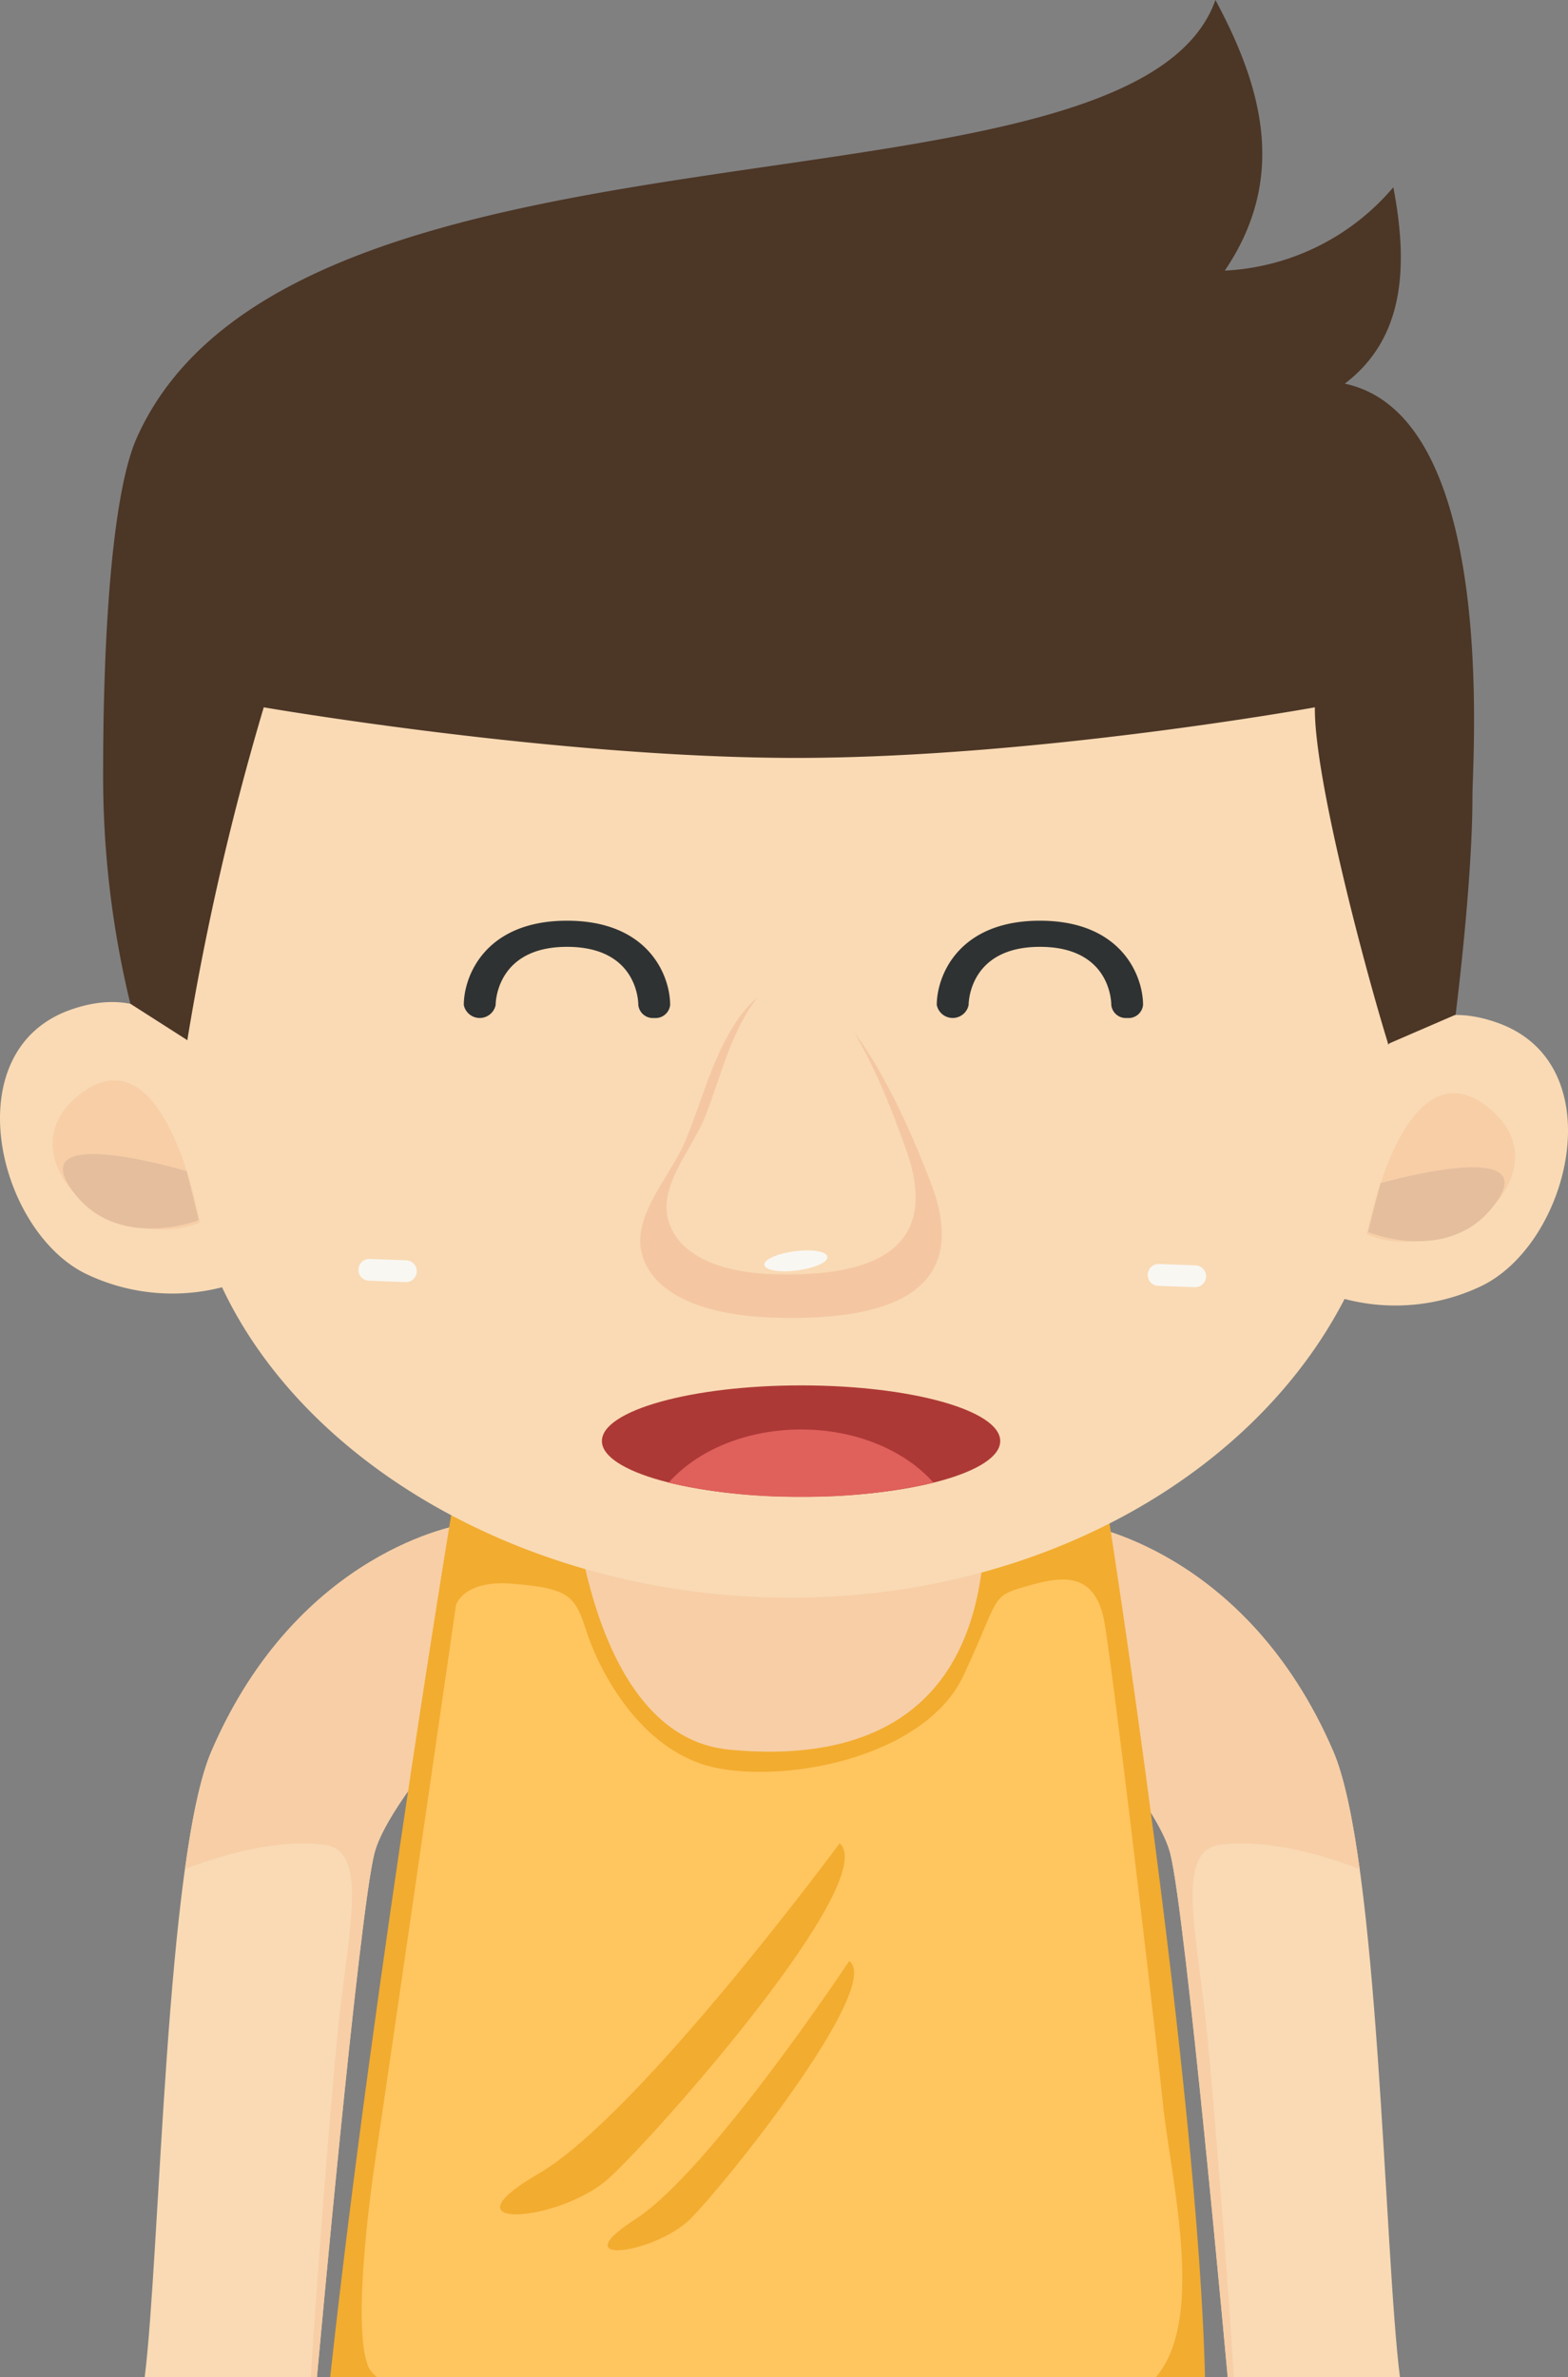 <svg xmlns="http://www.w3.org/2000/svg" viewBox="0 0 186.08 281.96"><rect x="0" y="0" width="186.08" height="281.96" fill="#808080" stroke="none"/><defs><style>.cls-1{fill:#f9dab4;}.cls-2{fill:#f7cea6;}.cls-3{fill:#f2ac2f;}.cls-4{fill:#ffc55f;}.cls-5{fill:#f9f7f2;}.cls-6{fill:#e5be9e;}.cls-7{fill:#2f3233;}.cls-8{fill:#4c3626;}.cls-9{fill:#f4c7a2;}.cls-10{fill:#ad3936;}.cls-11{fill:#e0605c;}</style></defs><title>资源 19</title><g id="图层_2" data-name="图层 2"><g id="Layer_1" data-name="Layer 1"><path class="cls-1" d="M166.14,282H145.7s-5-55.31-6.84-62.23c-1.16-4.4-7.27-11.58-7.27-11.58l-3.18-27.36s19.46,2.91,29.8,26.87C163.63,220.21,164.27,267.37,166.14,282Z"/><path class="cls-2" d="M146.42,282c-.61-10.51-2.4-33.08-3.2-41.11-1.15-11.51-3.82-21.35,1.55-22.07,5.87-.78,13,1.46,16.59,2.89-.83-6-1.85-11-3.15-14-10.34-24-29.8-26.87-29.8-26.87l3.18,27.36s6.11,7.18,7.27,11.58c1.81,6.92,6.84,62.23,6.84,62.23Z"/><path class="cls-1" d="M17.17,282H37.61s5-55.31,6.84-62.23c1.16-4.4,7.27-11.58,7.27-11.58l3.18-27.36s-19.46,2.91-29.8,26.87C19.68,220.21,19,267.37,17.17,282Z"/><path class="cls-2" d="M36.89,282c.61-10.51,2.4-33.08,3.2-41.11,1.15-11.51,3.82-21.35-1.55-22.07-5.87-.78-13,1.46-16.59,2.89.83-6,1.85-11,3.15-14,10.34-24,29.8-26.87,29.8-26.87l-3.18,27.36s-6.11,7.18-7.27,11.58C42.64,226.65,37.61,282,37.61,282Z"/><rect class="cls-2" x="64.55" y="167.93" width="61.91" height="68.58"/><path class="cls-3" d="M86.57,207.54C69.65,206,67.92,176.13,67.92,176.13l-13.58-1.29S44.4,234.33,39.18,282H143C142.21,247.61,131.56,180,131.56,180H116.89C116.89,204.23,101.66,209,86.57,207.54Z"/><path class="cls-4" d="M131.09,192.56c-1.12-6.62-5.59-5.47-9.58-4.32s-2.87,1.3-7.18,10.52-19.78,12.68-29,11-14.21-11.67-15.64-16-1.79-5.35-8.94-5.91c-5.82-.46-6.64,2.55-6.64,2.55s-7.79,53.87-9.45,64.95c-1.35,8.94-2.7,22.23-.79,25.69a6.51,6.51,0,0,0,.94,1h92.3c6.08-6.92,1.8-23.62.87-32.77C136.83,238.24,132.2,199.19,131.09,192.56Z"/><path class="cls-3" d="M99.65,218.64s-23.82,32.28-35.73,39.19,2.55,5.76,8.29.58S104.55,223.06,99.65,218.64Z"/><path class="cls-3" d="M100.78,232.61s-16.53,24.92-25.36,30.61,2.34,4.09,6.48,0S104.85,235.59,100.78,232.61Z"/><path class="cls-1" d="M155.92,72.28H33.17s-8.32,23.81-10.23,39.16c-1.1,8.82-.49,16.44-.72,19.9-2.08,31.8,31.6,57.91,71,58.17s71.58-25.38,71.79-57.25a98.33,98.33,0,0,0-1.81-19.55C160.56,98.79,155.92,72.28,155.92,72.28Z"/><path class="cls-5" d="M49.46,150.84a1.29,1.29,0,0,1-1.33,1.24l-4.35-.17a1.27,1.27,0,0,1-1.24-1.33h0a1.29,1.29,0,0,1,1.33-1.25l4.35.16a1.3,1.3,0,0,1,1.24,1.35Z"/><path class="cls-5" d="M143.13,151.44a1.3,1.3,0,0,1-1.34,1.24l-4.35-.16a1.29,1.29,0,0,1-1.24-1.34h0a1.3,1.3,0,0,1,1.34-1.25l4.35.16a1.3,1.3,0,0,1,1.24,1.35Z"/><path class="cls-1" d="M155.92,152.79a23.69,23.69,0,0,0,19.93-.27c10.46-5.11,15.61-26.11,2.06-31.13s-17.72,10.55-17.72,10.55Z"/><path class="cls-2" d="M162.22,146.4s4.31-23,14.37-15.06c6.17,4.88,2.51,11.7-3.22,14.49C169.76,147.59,165.09,147.74,162.22,146.4Z"/><path class="cls-6" d="M162.35,146.14l1.49-5.8s19.13-5.46,13.76,2.22S162.35,146.14,162.35,146.14Z"/><path class="cls-1" d="M29.92,151.46A23.66,23.66,0,0,1,10,151C-.39,145.7-5.28,124.63,8.33,119.79s17.59,10.78,17.59,10.78Z"/><path class="cls-2" d="M23.7,145s-4-23.06-14.17-15.24c-6.24,4.79-2.66,11.66,3,14.53C16.14,146.09,20.82,146.3,23.7,145Z"/><path class="cls-6" d="M23.58,144.73l-1.42-5.81s-19-5.71-13.79,2S23.58,144.73,23.58,144.73Z"/><path class="cls-7" d="M133.77,120.75a1.74,1.74,0,0,1-1.89-1.54c0-.7-.31-6.9-8.47-6.9-8.37,0-8.46,6.62-8.46,6.9a1.93,1.93,0,0,1-3.78,0c0-3.45,2.56-10,12.24-10s12.24,6.53,12.24,10A1.73,1.73,0,0,1,133.77,120.75Z"/><path class="cls-7" d="M77.64,120.75a1.74,1.74,0,0,1-1.89-1.54c0-.7-.3-6.9-8.46-6.9-8.37,0-8.47,6.62-8.47,6.9a1.93,1.93,0,0,1-3.78,0c0-3.45,2.56-10,12.25-10s12.24,6.53,12.24,10A1.74,1.74,0,0,1,77.64,120.75Z"/><path class="cls-8" d="M159.59,45.51c7-5.32,7.6-13.71,5.76-23.3a28,28,0,0,1-20,9.89c7.37-10.88,4.58-21.52-1.11-32.1-9.9,28-109.41,10.33-128,51.92-3.06,6.84-4,24.62-4,39.48a114.38,114.38,0,0,0,3.23,27.66l6.76,4.32A320,320,0,0,1,31.3,83.9s34.76,6,63.18,6,61.56-6,61.56-6c-.11,8.37,6.09,31.53,8.7,39.92l8-3.46s2-15.6,2-25.89C174.74,89.79,177.78,49.37,159.59,45.51Z"/><path class="cls-9" d="M86.86,122c-2.6,4.31-3.68,8.94-5.56,13.4s-7.1,9.54-4.71,14.5c2.16,4.47,8.57,6.12,14.63,6.37,16.36.65,23.78-4.19,19.23-16C108.47,135.12,97,105.25,86.86,122Z"/><path class="cls-1" d="M88.4,120.53c-2.2,3.88-3.15,8-4.75,12s-6,8.59-4.06,13c1.72,4,7,5.43,12,5.6,13.48.49,19.66-3.89,16.06-14.42C106,132.18,97,105.5,88.4,120.53Z"/><path class="cls-5" d="M90.71,150.09c.18.62,2,.88,4.05.58s3.59-1,3.42-1.64-2-.89-4.05-.59S90.54,149.47,90.71,150.09Z"/><path class="cls-10" d="M118.7,170.93c0,3.65-10.58,6.61-23.63,6.61s-23.64-3-23.64-6.61,10.58-6.6,23.64-6.6S118.7,167.29,118.7,170.93Z"/><path class="cls-11" d="M95.07,177.54a67.43,67.43,0,0,0,15.71-1.67c-3.36-3.8-9.14-6.31-15.71-6.31s-12.36,2.51-15.72,6.31A67.46,67.46,0,0,0,95.07,177.54Z"/></g></g></svg>